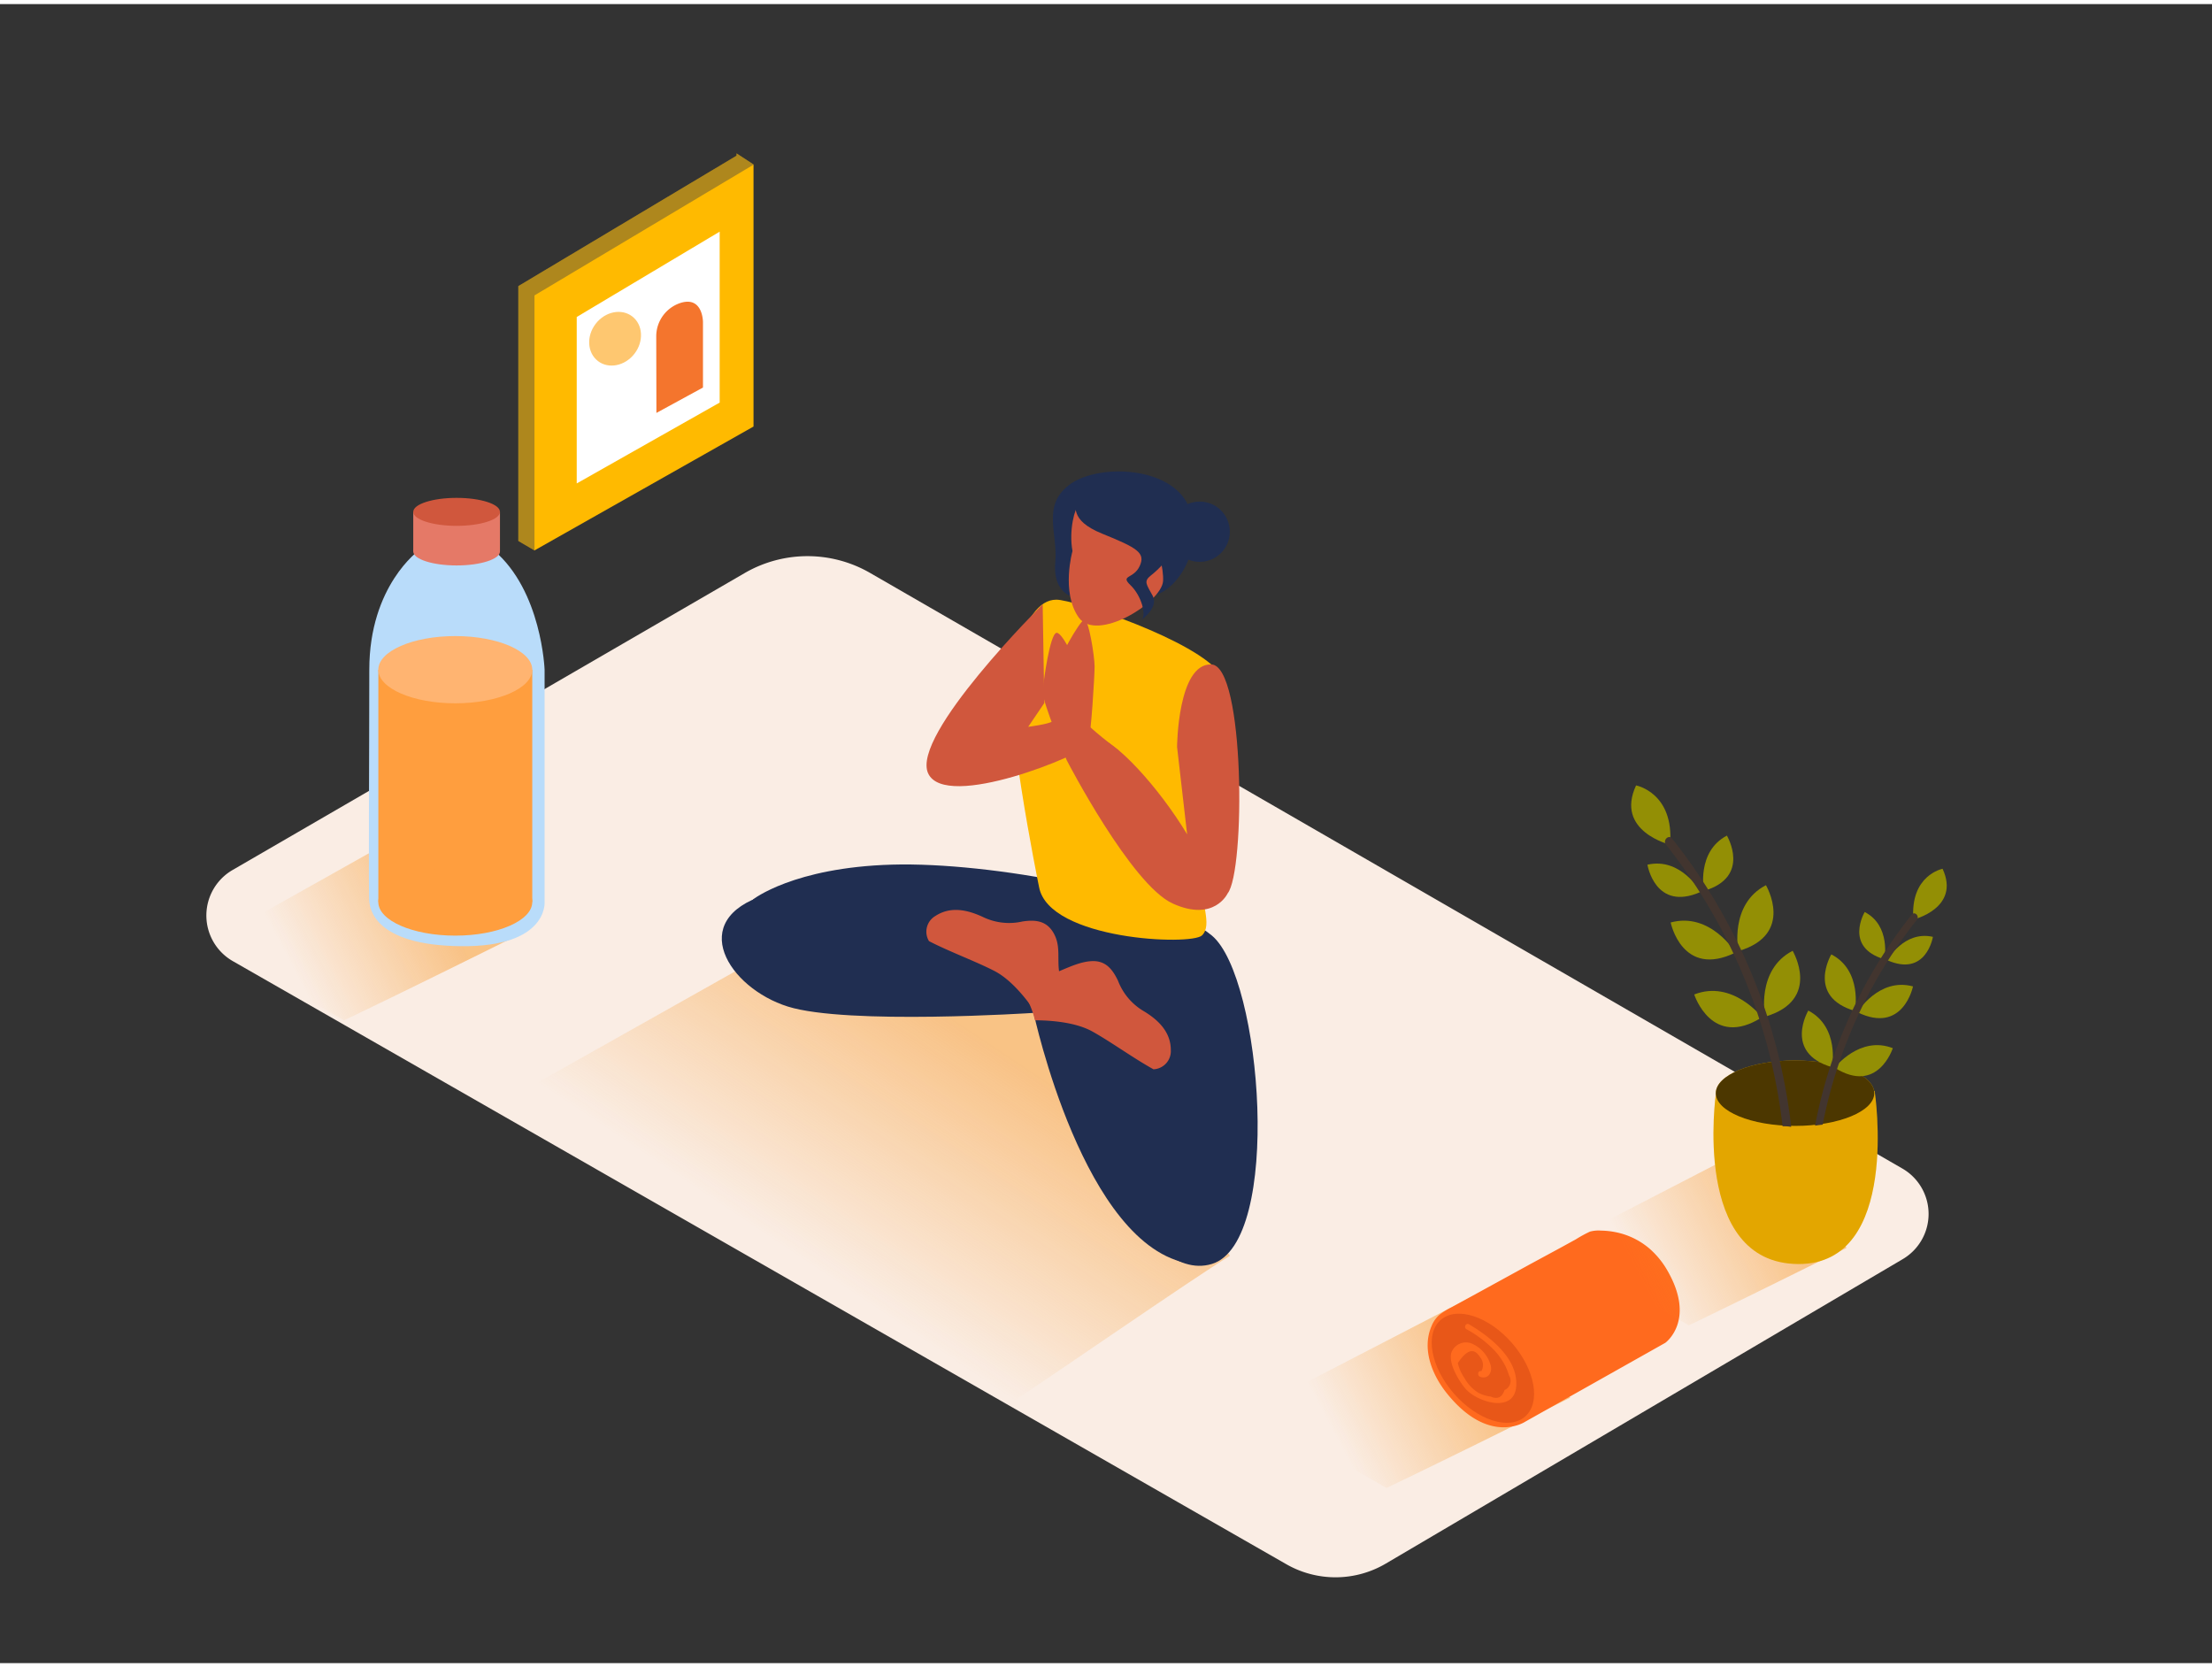 <svg id="Layer_1" data-name="Layer 1" xmlns="http://www.w3.org/2000/svg" xmlns:xlink="http://www.w3.org/1999/xlink" viewBox="0 0 400 300" width="406" height="306" class="illustration styles_illustrationTablet__1DWOa"><rect x="0" y="0" width="400" height="300" fill="#333333" stroke="none"/><defs><linearGradient id="linear-gradient" x1="145.79" y1="228.13" x2="174.84" y2="184.57" gradientUnits="userSpaceOnUse"><stop offset="0.01" stop-color="#f7931e" stop-opacity="0"></stop><stop offset="0.99" stop-color="#f7931e"></stop></linearGradient><linearGradient id="linear-gradient-2" x1="53.06" y1="175.15" x2="79.2" y2="161.35" xlink:href="#linear-gradient"></linearGradient><linearGradient id="linear-gradient-3" x1="241.83" y1="260.22" x2="267.97" y2="246.43" xlink:href="#linear-gradient"></linearGradient><linearGradient id="linear-gradient-4" x1="296.47" y1="230.75" x2="322.61" y2="216.96" xlink:href="#linear-gradient"></linearGradient></defs><title>91-100</title><path d="M42.06,156.58l92.63-53.71a22.63,22.63,0,0,1,22.66,0L344,210.56a9.48,9.48,0,0,1,.07,16.39L250.6,282a17.91,17.91,0,0,1-18,.11L42.1,173.06A9.51,9.51,0,0,1,42.06,156.58Z" fill="#faede4"></path><path d="M182.7,253,89.62,199.29l56.55-31.82L190.4,175l32,51.35C216.07,230.18,188.91,249,182.7,253Z" opacity="0.48" fill="url(#linear-gradient)"></path><path d="M136.15,161.92s7.3-5.8,25.15-6.31,48.73,5.23,57.84,12.82,12.82,55.51,0,59.39S193,200.83,195,187.5s-49.94-11.14-49.94-11.14" fill="#202e51"></path><path d="M187.9,159.69s-7.07-34.41-4.73-41.42,4.63-10.57,7.86-10.57,25.49,7.38,29.74,13.54-4,29.74-3.82,35.48,2.34,9.77.42,11.68S189.71,169.24,187.9,159.69Z" fill="#FFBA00"></path><path d="M214.67,150.13l-1.82-15.82s.11-15.12,6.2-14.9,6.16,37.43,2.94,41.41c0,0-2.42,5.23-9.93,1.82s-19.12-25.83-19.12-25.83,2.28-4.1,5.35-4.1S209.55,141.59,214.67,150.13Z" fill="#d0573d"></path><path d="M186,174s-33.08-17.44-47.55-12.93-6.71,16.83,4,20.2,44.47,1.15,44.47,1.15S188.77,176,186,174Z" fill="#202e51"></path><path d="M186.91,182.42s9.07,42.43,28.31,45.35-1.31-49.43-5-52.78" fill="#202e51"></path><path d="M206.78,182.08a10.87,10.87,0,0,1-4.61-5.48c-1-2.08-2.24-3.66-4.74-3.54-3.95.18-7.93,3.67-13,3.64.61,2.22,2.06,4.12,2.72,7.06,2.13,0,7.06.19,10.34,2s7.49,4.87,11.1,6.86a3.29,3.29,0,0,0,3.13-3.47C211.73,185.85,209.41,183.65,206.78,182.08Z" fill="#d0573d"></path><path d="M177.79,165.1a10.87,10.87,0,0,0,7.11.79c2.27-.34,4.28-.17,5.57,2,2,3.38-.35,6.52,2.47,10.7a15.37,15.37,0,0,0-5.67,3.76c-1.18-1.77-4.08-5.76-7.41-7.49s-8.22-3.52-11.87-5.42a3.29,3.29,0,0,1,1.15-4.54C171.91,163.08,175,163.79,177.79,165.1Z" fill="#d0573d"></path><path d="M193.51,107s-3.17-1-2.68-6.12S188.37,90.81,193.27,87s17.49-3.57,21.26,3-.79,15.9-6.15,17" fill="#202e51"></path><path d="M195.06,90.65c-.67.35-1.82,4.48-1.12,8.26,0,0-2.1,7.42,1.12,12s15-2.66,15.26-6.58S206.68,84.63,195.06,90.65Z" fill="#d0573d"></path><path d="M194,89.3c1.06,1.35-1,3.91,5.35,6.48s7.83,3.46,6.74,5.84-3.61,1.59-1.65,3.47,2.9,5.35,2,6.25c0,0,3.14-2.25,2-4.35s-1.69-2.6-.3-3.69,4.26-3.77,4.16-6.25S204.66,86.45,199,86.74,194,89.3,194,89.3Z" fill="#202e51"></path><circle cx="216.94" cy="95.41" r="5.45" fill="#202e51"></circle><path d="M202.34,135s-5.73-4.39-6.5-5.61.88-5.64,0-7.52-3.54-8.18-4.75-8.18-2.43,8.92-2.54,10.65,4.39,12.49,4.39,12.49" fill="#d0573d"></path><path d="M136.26,29l-3.07-2,0,.42L93.73,51V97.08h0l2.92,1.71,1.2-3.85-.38,0,35.87-20.28V31.61l1.85-1Z" fill="#FFBA00"></path><path d="M136.26,29l-3.07-2,0,.42L93.73,51V97.08h0l2.92,1.71,1.2-3.85-.38,0,35.87-20.28V31.61l1.85-1Z" fill="#202e51" opacity="0.36"></path><polygon points="96.65 52.68 136.26 29.04 136.26 76.39 96.65 98.79 96.65 52.68" fill="#FFBA00"></polygon><polygon points="104.29 56.58 130.14 41.15 130.14 72.06 104.29 86.68 104.29 56.58" fill="#fff"></polygon><path d="M118.7,73.93l8.42-4.59V57.49s0-4.68-4-3.47a6.35,6.35,0,0,0-4.45,6Z" fill="#f4752d"></path><ellipse cx="111.23" cy="60.51" rx="5.09" ry="4.43" transform="translate(-4.58 111.72) rotate(-52.4)" fill="#fec770"></ellipse><path d="M188.55,108.53s-23.85,23.65-20.72,30.56,28.38-3.56,28.92-5.18,1.19-12.41,1.19-14.14-1.08-8.85-1.94-8.42-4.64,7-5,9.06.11,8.74-.65,9.28-4.42,1-4.42,1l2.91-4.29Z" fill="#d0573d"></path><path d="M95.45,167.48a6.14,6.14,0,0,1-1.07-1.75c-3.19-7.92-11.29-12.79-18.51-17.32l-38,21.36,24.32,14C73.34,178.45,84.39,172.95,95.45,167.48Z" opacity="0.48" fill="url(#linear-gradient-2)"></path><path d="M75.78,98.77s-9,6.36-9,21.59-.17,41,0,42,.68,7.82,16.53,8,15.17-8,15.17-8v-42s-.51-14.26-9.2-21.59Z" fill="#b9dcfa"></path><polyline points="74.73 91.82 74.73 98.98 90.41 98.98 90.41 91.82" fill="#e57967"></polyline><ellipse cx="82.57" cy="91.82" rx="7.84" ry="2.53" fill="#d0573d"></ellipse><ellipse cx="82.57" cy="98.98" rx="7.84" ry="2.53" fill="#e57967"></ellipse><polyline points="68.42 120.36 68.42 162.37 96.25 162.37 96.25 120.36" fill="#ff9e3e"></polyline><ellipse cx="82.33" cy="162.37" rx="13.92" ry="6.08" fill="#ff9e3e"></ellipse><ellipse cx="82.33" cy="120.36" rx="13.92" ry="6.08" fill="#ffb471"></ellipse><path d="M283.95,252a6.14,6.14,0,0,1-1.07-1.75c-3.19-7.92-9.77-11.84-17-16.37L226.4,254.33l24.32,14C261.84,263,272.89,257.51,283.95,252Z" opacity="0.48" fill="url(#linear-gradient-3)"></path><path d="M260.31,237a12.82,12.82,0,0,1,2.2-1.36l14.12-7.74,5.54-3,2.77-1.52a23.33,23.33,0,0,1,2.58-1.41,5.85,5.85,0,0,1,2-.18,14.41,14.41,0,0,1,2.52.26,13.47,13.47,0,0,1,6.25,3,15.42,15.42,0,0,1,3.32,4.12c5.06,8.94-.47,12.91-.47,12.91L275.8,256.35s-6.51,4.37-14.14-5.11c-2.66-3.3-4.6-8-2.79-12.19A5.35,5.35,0,0,1,260.31,237Z" fill="#ff6a1e"></path><ellipse cx="268.15" cy="246.68" rx="6.96" ry="11.6" transform="translate(-96.08 237.32) rotate(-41.14)" fill="#e85718"></ellipse><path d="M265.64,238.73c-.56-.32-1,.56-.47.88a21.06,21.06,0,0,1,5,3.77,12.71,12.71,0,0,1,1.83,2.49,10,10,0,0,1,.87,2.1,1.81,1.81,0,0,1-.8,2.65q-.67,2-2.5,1.18a6.32,6.32,0,0,1-2.25-.7,7.16,7.16,0,0,1-2.48-2.62,8.13,8.13,0,0,1-1.22-2.73q2.43-3.68,4-1.1a2.22,2.22,0,0,1,.25,2.57c-.6-.22-.82.76-.22,1,1.34.49,2.22-.63,1.93-2a6.05,6.05,0,0,0-3.42-4,2.8,2.8,0,0,0-3.73,1.71c-.49,1.91,1.32,4.94,2.5,6.36,2,2.46,8.8,4.63,9.24-.24C274.63,245,269.49,241,265.64,238.73Z" fill="#ff6a1e"></path><path d="M316.47,209.41a5.31,5.31,0,0,1-2.1-1.7l-33.3,17.21,24.32,14c9.54-4.59,19-9.29,28.51-14C330.32,218,323.4,212.72,316.47,209.41Z" opacity="0.48" fill="url(#linear-gradient-4)"></path><path d="M310.3,196.94s-4.51,30.78,14.88,30.89c18.62.1,13.82-31.26,13.82-31.26S325.46,184.79,310.3,196.94Z" fill="#FFBA00"></path><path d="M310.3,196.94s-4.51,30.78,14.88,30.89c18.62.1,13.82-31.26,13.82-31.26S325.46,184.79,310.3,196.94Z" opacity="0.11"></path><ellipse cx="324.6" cy="196.94" rx="14.33" ry="5.92" fill="#FFBA00"></ellipse><ellipse cx="324.6" cy="196.94" rx="14.33" ry="5.92" opacity="0.7"></ellipse><path d="M302,152s-10-2.4-6.15-10.71C295.9,141.28,302.77,142.64,302,152Z" fill="#938f05"></path><path d="M308.12,160.36s-1.38-7.1,4.16-10C312.28,150.4,316.74,157.83,308.12,160.36Z" fill="#938f05"></path><path d="M314.34,171.25s-1.65-8.49,5-11.92C319.32,159.33,324.66,168.23,314.34,171.25Z" fill="#938f05"></path><path d="M319.17,183.11s-1.65-8.49,5-11.92C324.15,171.19,329.48,180.08,319.17,183.11Z" fill="#938f05"></path><path d="M307.52,160.55s-3.52-6.32-9.61-4.93C297.91,155.63,299.3,164.18,307.52,160.55Z" fill="#938f05"></path><path d="M313.83,171.51s-4.51-7.39-11.72-5.44C302.11,166.07,304.17,176.23,313.83,171.51Z" fill="#938f05"></path><path d="M318.62,183.21s-5.29-6.85-12.25-4.12C306.37,179.09,309.54,189,318.62,183.21Z" fill="#938f05"></path><path d="M322.35,202.92h.14a6.9,6.9,0,0,1,1.4.11.69.69,0,0,0,0-.14,102.38,102.38,0,0,0-21.53-52c-.62-.78-1.72.32-1.1,1.1a100.5,100.5,0,0,1,21.08,50.87Z" fill="#42352f"></path><path d="M346,165.54s8.57-2.06,5.28-9.18C351.26,156.36,345.37,157.53,346,165.54Z" fill="#938f05"></path><path d="M340.77,172.73s1.19-6.09-3.57-8.55C337.2,164.18,333.38,170.56,340.77,172.73Z" fill="#938f05"></path><path d="M335.43,182.07s1.42-7.29-4.27-10.23C331.16,171.84,326.59,179.48,335.43,182.07Z" fill="#938f05"></path><path d="M331.29,192.24S332.71,185,327,182C327,182,322.45,189.65,331.29,192.24Z" fill="#938f05"></path><path d="M341.29,172.9s3-5.42,8.24-4.23C349.53,168.67,348.34,176,341.29,172.9Z" fill="#938f05"></path><path d="M335.88,182.3s3.87-6.34,10.05-4.67C345.93,177.63,344.16,186.35,335.88,182.3Z" fill="#938f05"></path><path d="M331.77,192.33s4.54-5.87,10.51-3.53C342.28,188.8,339.56,197.27,331.77,192.33Z" fill="#938f05"></path><path d="M345.71,164.64a87.78,87.78,0,0,0-17.49,38.17c.45-.07.92-.14,1.38-.18a86.21,86.21,0,0,1,17-37C347.18,164.91,346.24,164,345.71,164.64Z" fill="#42352f"></path></svg>